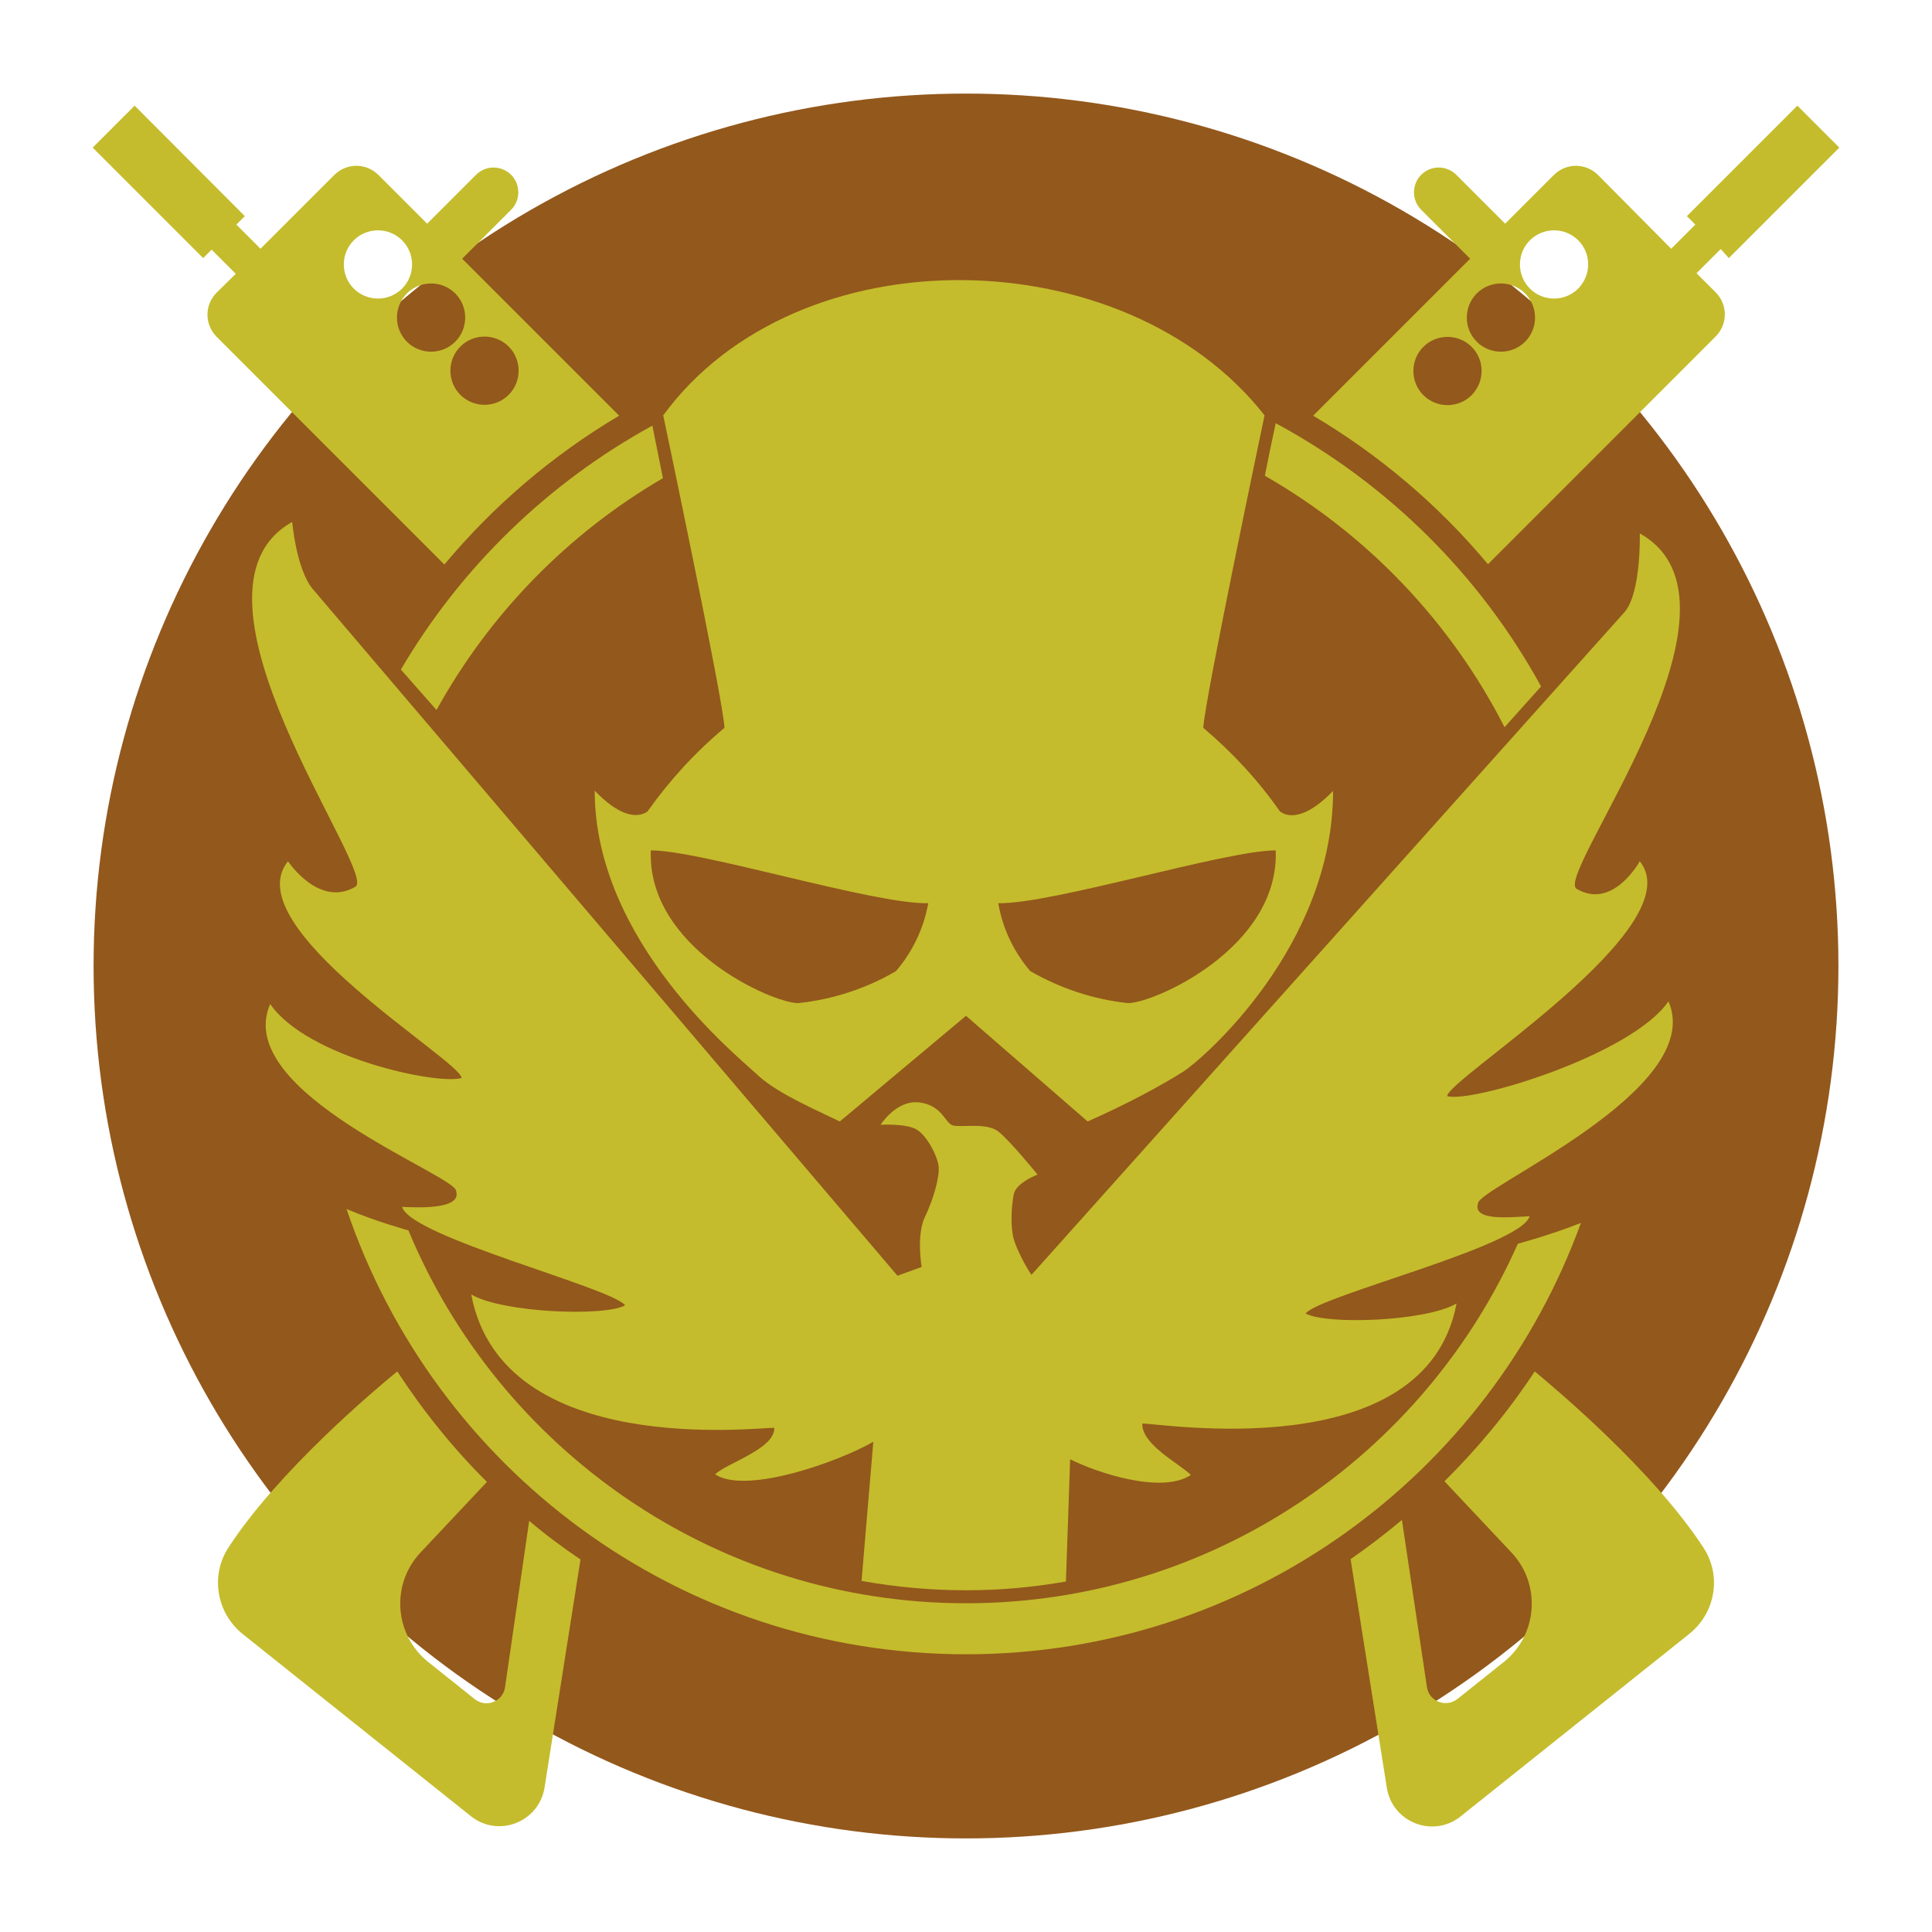 <?xml version="1.0" encoding="utf-8"?>
<!-- Generator: Adobe Illustrator 21.0.1, SVG Export Plug-In . SVG Version: 6.00 Build 0)  -->
<svg version="1.1" id="Layer_1" xmlns="http://www.w3.org/2000/svg" xmlns:xlink="http://www.w3.org/1999/xlink" x="0px" y="0px"
	 viewBox="0 0 64 64" style="enable-background:new 0 0 64 64;" xml:space="preserve">
<style type="text/css">
	.st0{fill:#93581C;}
	.st1{fill:#C4BC2C;}
</style>
<g>
	<circle class="st0" cx="32" cy="32" r="28.9"/>
</g>
<g>
	<path class="st1" d="M47.94,36.31c0.02-0.58,8.14-5.6,6.38-7.78c0,0-0.89,1.63-2.1,0.91c-0.71-0.52,6.25-9.45,2.1-11.77
		c0,0,0.05,1.93-0.49,2.59L34.17,42.23c-0.1-0.12-0.48-0.79-0.59-1.19c-0.11-0.39-0.08-1.05,0-1.47c0.07-0.39,0.79-0.66,0.79-0.66
		s-0.89-1.1-1.29-1.42c-0.39-0.32-1.26-0.13-1.52-0.21c-0.26-0.08-0.34-0.66-1.1-0.76c-0.76-0.1-1.29,0.74-1.29,0.74
		s0.86-0.05,1.2,0.16c0.34,0.21,0.67,0.85,0.72,1.19c0.05,0.34-0.16,1.1-0.45,1.7c-0.29,0.6-0.11,1.66-0.11,1.66l-0.8,0.29
		L10.35,19.5c-0.54-0.67-0.67-2.21-0.67-2.21c-4.15,2.32,2.81,11.57,2.1,12.08c-1.21,0.72-2.24-0.84-2.24-0.84
		c-1.76,2.18,5.73,6.6,5.75,7.18c-0.81,0.24-5.13-0.69-6.34-2.45c-1.29,2.94,6.22,5.69,6.16,6.2c0.18,0.59-1.16,0.55-1.79,0.52
		c0.29,1,6.91,2.66,7.39,3.26c-0.67,0.38-4.07,0.25-5.1-0.36c1.03,5.47,9.56,4.39,10.04,4.42c0.02,0.7-1.59,1.17-1.96,1.54
		c1.03,0.68,4.12-0.43,5.24-1.08l-0.39,4.61c1.12,0.2,2.28,0.31,3.46,0.31c1.13,0,2.23-0.1,3.31-0.29l0.14-4.05
		c0.85,0.43,3.02,1.17,4,0.52c-0.37-0.37-1.63-1-1.61-1.7c0.48-0.04,9.38,1.49,10.41-3.98c-1.03,0.6-4.33,0.71-5,0.33
		c0.48-0.6,7.13-2.22,7.42-3.22c-0.63,0.03-1.89,0.17-1.71-0.42c-0.05-0.51,7.59-3.76,6.31-6.7C54.05,34.95,48.74,36.55,47.94,36.31
		z"/>
	<path class="st1" d="M50.28,41.2C47.17,48.21,40.15,53.11,32,53.11c-8.32,0-15.46-5.11-18.47-12.35c0,0-1.12-0.31-2.05-0.71
		C14.38,48.63,22.46,54.8,32,54.8c9.38,0,17.35-5.96,20.37-14.29C51.37,40.91,50.28,41.2,50.28,41.2z"/>
	<path class="st1" d="M42.4,26.88c-0.72-1.03-1.58-1.96-2.54-2.77c0.04-0.9,2.03-10.35,2.03-10.35c-4.6-5.87-15.47-6.08-19.92,0
		c0,0,1.99,9.44,2.03,10.35c-0.97,0.81-1.82,1.74-2.55,2.77c-0.38,0.27-1,0.1-1.75-0.69c0,5.01,4.76,8.82,5.34,9.37
		s1.42,0.95,2.78,1.59l4.18-3.5l4.03,3.5c1.44-0.64,2.48-1.22,3.15-1.64s4.98-4.17,4.98-9.31C43.4,26.99,42.78,27.16,42.4,26.88z
		 M29.68,32.17c-0.99,0.58-2.1,0.94-3.24,1.06c-0.86,0-5.01-1.84-4.88-5.06c1.67,0,7.39,1.79,9.19,1.75
		C30.6,30.75,30.23,31.53,29.68,32.17z M37.37,33.23c-1.14-0.12-2.25-0.49-3.24-1.06c-0.55-0.64-0.92-1.42-1.06-2.25
		c1.8,0.03,7.52-1.75,9.19-1.75C42.38,31.4,38.23,33.23,37.37,33.23z"/>
	<path class="st1" d="M56.43,51.27c-1.66-2.55-4.88-5.25-5.59-5.84c-0.87,1.32-1.88,2.54-2.99,3.64l2.22,2.36
		c0.99,1.05,0.87,2.73-0.26,3.63l-1.53,1.22c-0.38,0.3-0.94,0.08-1.01-0.39l-0.83-5.54c-0.55,0.46-1.11,0.89-1.7,1.3l1.2,7.57
		c0.18,1.14,1.51,1.67,2.42,0.97l7.58-6.05C56.83,53.44,57.04,52.2,56.43,51.27z"/>
	<path class="st1" d="M16.73,55.89c-0.07,0.48-0.63,0.7-1.01,0.39l-1.53-1.22c-1.13-0.9-1.25-2.58-0.26-3.63l2.2-2.34
		c-1.11-1.1-2.1-2.33-2.97-3.66c-0.72,0.59-3.93,3.28-5.59,5.83c-0.61,0.93-0.4,2.17,0.47,2.87l7.58,6.05
		c0.91,0.7,2.24,0.17,2.42-0.97l1.19-7.55c-0.59-0.4-1.16-0.82-1.7-1.28L16.73,55.89z"/>
	<path class="st1" d="M21.61,14.1c-3.45,1.89-6.34,4.69-8.33,8.08l1.18,1.34c1.76-3.19,4.36-5.85,7.5-7.68
		C21.84,15.23,21.72,14.65,21.61,14.1z"/>
	<path class="st1" d="M20.51,13.77l-5.2-5.2l1.62-1.62c0.32-0.32,0.32-0.84,0-1.16c-0.32-0.32-0.84-0.32-1.16,0l-1.62,1.62
		L12.54,5.8c-0.41-0.41-1.06-0.41-1.47,0L8.63,8.24l-0.8-0.8l0.28-0.28L4.46,3.5L3.07,4.89l3.66,3.66l0.28-0.28l0.8,0.8L7.18,9.69
		c-0.41,0.41-0.41,1.06,0,1.47l7.54,7.54C16.35,16.75,18.3,15.08,20.51,13.77z M16.85,11.48c0.44,0.44,0.44,1.16,0,1.6
		c-0.44,0.44-1.16,0.44-1.6,0c-0.44-0.44-0.44-1.16,0-1.6C15.69,11.04,16.41,11.04,16.85,11.48z M11.72,9.56
		c-0.44-0.44-0.44-1.16,0-1.6c0.44-0.44,1.16-0.44,1.6,0c0.44,0.44,0.44,1.16,0,1.6C12.88,10,12.16,10,11.72,9.56z M13.48,9.72
		c0.44-0.44,1.16-0.44,1.6,0c0.44,0.44,0.44,1.16,0,1.6c-0.44,0.44-1.16,0.44-1.6,0C13.04,10.88,13.04,10.16,13.48,9.72z"/>
	<path class="st1" d="M42.26,14.02c-0.12,0.55-0.24,1.13-0.36,1.74c3.39,1.94,6.16,4.84,7.94,8.33l1.21-1.35
		C49.03,19.05,45.97,16.02,42.26,14.02z"/>
	<path class="st1" d="M57.27,8.55l3.66-3.66L59.54,3.5l-3.66,3.66l0.28,0.28l-0.8,0.8L52.94,5.8c-0.41-0.41-1.06-0.41-1.47,0
		l-1.61,1.61l-1.62-1.62c-0.32-0.32-0.84-0.32-1.16,0c-0.32,0.32-0.32,0.84,0,1.16l1.62,1.62l-5.2,5.2
		c2.21,1.31,4.16,2.97,5.79,4.92l7.54-7.54c0.41-0.41,0.41-1.06,0-1.47l-0.63-0.63l0.8-0.8L57.27,8.55z M48.75,13.09
		c-0.44,0.44-1.16,0.44-1.6,0c-0.44-0.44-0.44-1.16,0-1.6c0.44-0.44,1.16-0.44,1.6,0C49.19,11.93,49.19,12.64,48.75,13.09z
		 M50.52,11.32c-0.44,0.44-1.16,0.44-1.6,0c-0.44-0.44-0.44-1.16,0-1.6c0.44-0.44,1.16-0.44,1.6,0
		C50.96,10.16,50.96,10.88,50.52,11.32z M52.28,9.56c-0.44,0.44-1.16,0.44-1.6,0c-0.44-0.44-0.44-1.16,0-1.6
		c0.44-0.44,1.16-0.44,1.6,0C52.72,8.4,52.72,9.11,52.28,9.56z"/>
</g>
</svg>
